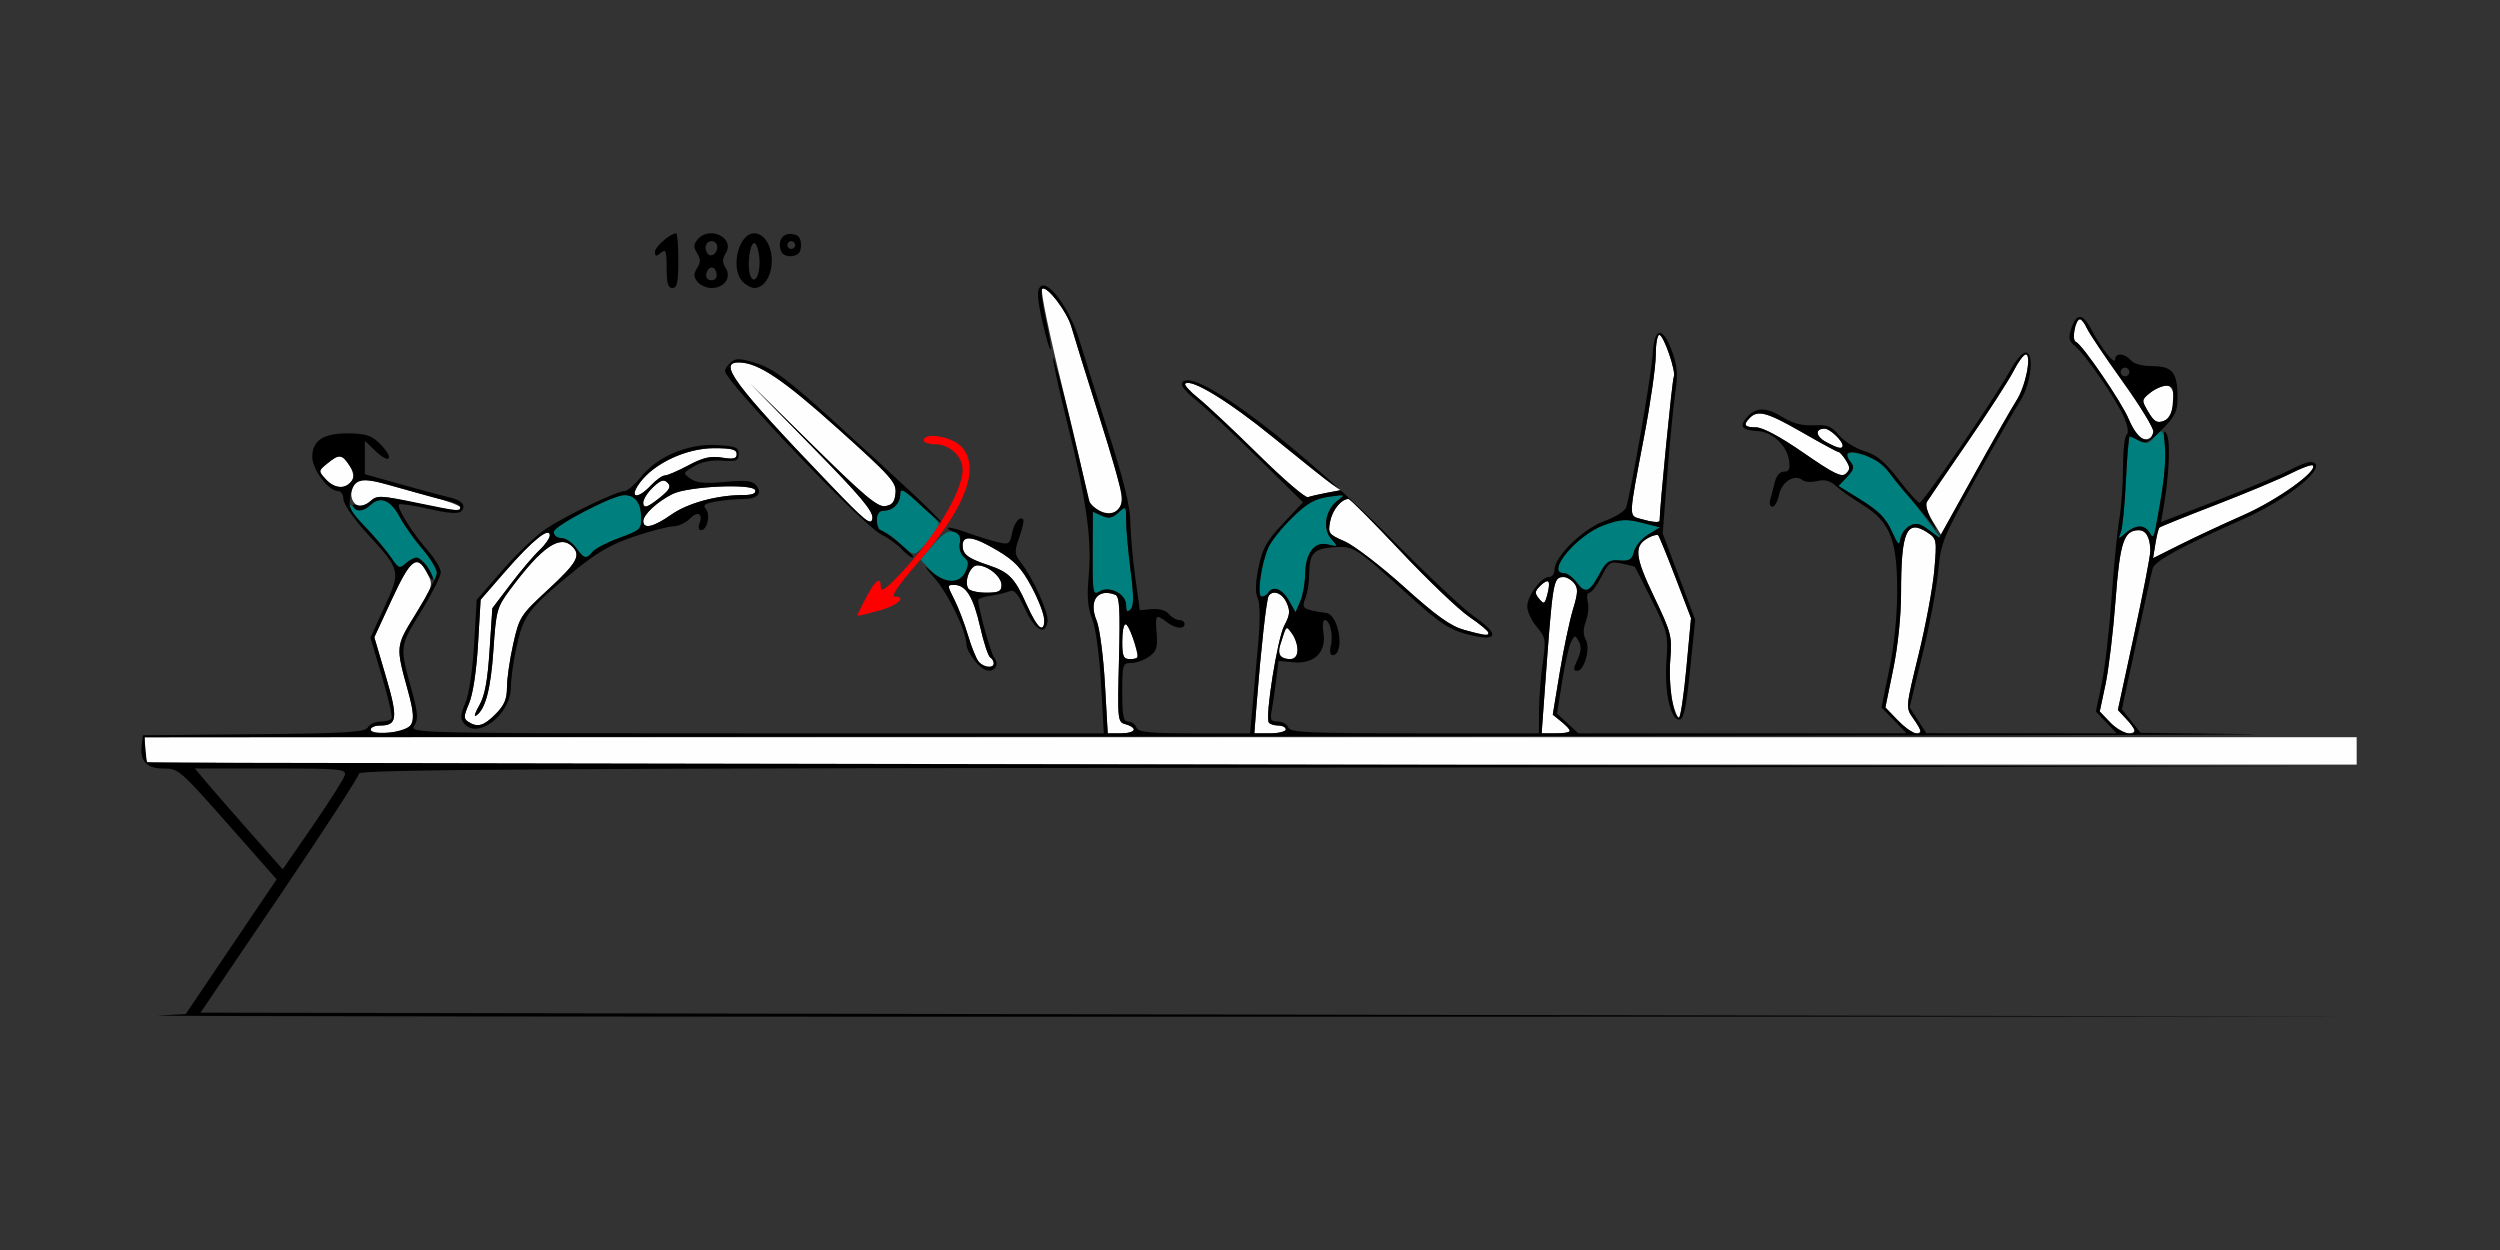 <?xml version="1.0" encoding="UTF-8" standalone="no"?>
<!-- Created with Inkscape (http://www.inkscape.org/) -->

<svg
   xmlns:dc="http://purl.org/dc/elements/1.1/"
   xmlns:cc="http://creativecommons.org/ns#"
   xmlns:rdf="http://www.w3.org/1999/02/22-rdf-syntax-ns#"
   xmlns:svg="http://www.w3.org/2000/svg"
   xmlns="http://www.w3.org/2000/svg"
   xmlns:sodipodi="http://sodipodi.sourceforge.net/DTD/sodipodi-0.dtd"
   xmlns:inkscape="http://www.inkscape.org/namespaces/inkscape"
   id="svg3336"
   version="1.1"
   inkscape:version="0.91 r13725"
   width="600"
   height="300"
   viewBox="0 0 600 300"
   sodipodi:docname="bb750201.svg">
  <rect x="0" y="0" width="600" height="300" fill="#333333" stroke="none"/>
  <defs
     id="defs3340" />
  <sodipodi:namedview
     pagecolor="#ffffff"
     bordercolor="#666666"
     borderopacity="1"
     objecttolerance="10"
     gridtolerance="10"
     guidetolerance="10"
     inkscape:pageopacity="0"
     inkscape:pageshadow="2"
     inkscape:window-width="1640"
     inkscape:window-height="866"
     id="namedview3338"
     showgrid="false"
     inkscape:zoom="1.105372"
     inkscape:cx="305.54314"
     inkscape:cy="81.299179"
     inkscape:window-x="0"
     inkscape:window-y="0"
     inkscape:window-maximized="0"
     inkscape:current-layer="svg3336" />
  <g
     id="g3346"
     transform="translate(19.806,31.623)">
    <path
       style="fill:#fefefe"
       d="m 15.576,151.25 c -0.343,-0.344 -0.623,-1.82 -0.623,-3.281 l 0,-2.656 265.421,0 265.421,0 0,3.281 0,3.281 -264.797,0 c -145.639,0 -265.078,-0.281 -265.421,-0.625 z m 53.583,-7.761 c 0,-0.544 1,-0.989 2.222,-0.989 4.169,0 4.374,-1.707 1.413,-11.776 l -2.767,-9.409 4.208,-9.095 c 4.547,-9.828 6.073,-10.943 8.508,-6.219 1.463,2.837 1.423,2.972 -2.878,9.895 -4.762,7.664 -4.74,7.426 -1.725,18.413 2.186,7.967 1.476,9.48 -4.638,9.882 -2.603,0.171 -4.344,-0.11 -4.344,-0.703 z M 245.369,132.422 c -0.373,-6.574 -1.266,-13.362 -1.983,-15.085 -1.987,-4.771 0.228,-7.853 4.47,-6.22 1.032,0.397 1.205,3.404 0.898,15.527 -0.373,14.688 -0.336,15.046 1.601,15.554 3.071,0.806 2.339,2.176 -1.162,2.176 l -3.144,0 -0.679,-11.953 z m 36.431,4.687 c 1.012,-12.923 2.334,-24.824 2.852,-25.664 0.992,-1.61 3.257,-0.78 4.332,1.587 0.897,1.974 0.796,2.96 -0.559,5.485 -1.619,3.016 -4.626,21.777 -3.725,23.24 0.252,0.408 1.274,0.743 2.272,0.743 0.998,0 1.814,0.422 1.814,0.938 0,0.516 -1.7,0.938 -3.777,0.938 l -3.777,0 0.569,-7.266 z m 69.084,-2.344 c 2.012,-27.692 2.045,-27.891 4.665,-27.891 0.678,0 1.774,0.655 2.436,1.456 0.988,1.194 0.938,2.331 -0.278,6.328 -0.815,2.68 -2.24,9.455 -3.166,15.055 l -1.683,10.183 2.076,1.686 c 2.852,2.316 2.624,2.792 -1.336,2.792 l -3.412,0 0.698,-9.609 z m 84.8,6.503 -3.002,-3.107 1.884,-9.184 c 1.135,-5.534 1.884,-12.823 1.884,-18.339 0,-14.719 1.325,-17.753 6.319,-14.471 2.25,1.479 2.298,1.741 1.663,9.043 -0.36,4.136 -2.057,13.254 -3.771,20.263 -3.105,12.693 -3.11,12.753 -1.328,15.264 2.109,2.972 2.214,3.638 0.571,3.638 -0.67,0 -2.569,-1.398 -4.22,-3.107 z m 50.949,0.486 -2.503,-2.62 1.384,-6.52 c 0.761,-3.586 1.844,-12.638 2.406,-20.114 1.057,-14.059 1.989,-16.875 5.584,-16.875 1.76,0 2.752,1.789 2.771,4.999 0.007,1.118 -1.743,10.16 -3.889,20.093 l -3.901,18.06 2.019,2.156 c 2.463,2.63 2.54,3.442 0.325,3.442 -0.932,0 -2.82,-1.179 -4.197,-2.62 z M 92.583,141.619 c -1.157,-0.734 -1.131,-1.346 0.186,-4.439 0.926,-2.172 1.774,-7.783 2.151,-14.228 l 0.623,-10.641 5.898,-6.784 c 6.401,-7.362 10.708,-10.854 10.708,-8.681 0,0.695 -1.103,2.287 -2.452,3.537 -1.349,1.25 -4.452,4.905 -6.897,8.123 l -4.445,5.85 -0.66,10.087 c -0.478,7.309 -1.153,10.942 -2.45,13.19 -0.985,1.707 -1.366,2.84 -0.848,2.519 2.262,-1.402 3.576,-6.305 4.211,-15.713 0.649,-9.605 0.84,-10.305 3.98,-14.531 7.681,-10.341 12.008,-13.329 14.982,-10.346 2.113,2.119 1.113,3.894 -5.782,10.267 -6.677,6.172 -6.953,6.601 -8.411,13.078 -0.829,3.683 -1.508,8.365 -1.508,10.404 0,2.847 -0.634,4.343 -2.732,6.447 -2.858,2.867 -4.316,3.281 -6.554,1.86 z m 288.939,-4.979 c -0.518,-2.191 -0.725,-6.661 -0.459,-9.933 0.457,-5.623 0.242,-6.453 -3.925,-15.168 -4.64,-9.705 -4.868,-12.197 -1.293,-14.116 1.037,-0.557 2.081,-0.817 2.32,-0.577 0.239,0.239 2.108,4.809 4.155,10.154 l 3.722,9.719 -1.112,11.953 c -0.612,6.574 -1.416,11.953 -1.788,11.953 -0.372,0 -1.1,-1.793 -1.618,-3.984 z m -166.469,-9.489 c -0.585,-0.707 -1.734,-3.555 -2.554,-6.328 -0.82,-2.773 -2.294,-6.624 -3.275,-8.558 -1.735,-3.416 -1.736,-3.516 -0.042,-3.516 2.836,0 4.614,2.867 6.248,10.071 0.846,3.731 1.926,7.024 2.4,7.318 0.474,0.294 0.862,0.931 0.862,1.417 0,1.328 -2.428,1.059 -3.639,-0.404 z m 34.48,-4.808 c 0,-5.177 1.206,-5.447 2.656,-0.594 1.414,4.733 1.401,4.813 -0.787,4.813 -1.592,0 -1.869,-0.625 -1.869,-4.219 z m 37.903,3.366 c -0.289,-0.469 -0.314,-1.524 -0.055,-2.344 1.615,-5.12 1.426,-4.925 2.874,-2.952 1.996,2.72 1.729,6.149 -0.479,6.149 -0.998,0 -2.05,-0.384 -2.339,-0.853 z m 44.226,-6.134 c -3.313,-0.916 -6.689,-3.326 -14.486,-10.34 -5.592,-5.03 -12.005,-9.946 -14.252,-10.925 -3.873,-1.686 -4.055,-1.937 -3.492,-4.81 0.54,-2.756 2.688,-5.375 4.41,-5.375 0.374,0 6.001,5.649 12.504,12.554 6.503,6.905 13.896,13.971 16.429,15.703 6.63,4.533 6.376,5.264 -1.112,3.193 z m -105.079,-6.088 c -2.896,-6.473 -4.196,-7.803 -9.293,-9.505 -4.849,-1.619 -6.075,-2.572 -6.075,-4.722 0,-2.593 2.632,-2.192 8.453,1.288 4.06,2.427 5.712,4.194 8.11,8.672 2.961,5.53 3.917,9.843 2.181,9.843 -0.485,0 -2.005,-2.509 -3.376,-5.575 z m 122.998,-1.398 c -1.105,-1.335 -1.07,-1.778 0.244,-3.096 1.993,-1.999 2.624,-1.27 1.748,2.018 -0.637,2.39 -0.823,2.49 -1.992,1.078 z m -136.996,-2.455 c -1.065,-1.728 0.438,-5.572 2.179,-5.572 2.502,0 5.798,2.695 5.798,4.741 0,1.496 -0.659,1.822 -3.683,1.822 -2.026,0 -3.958,-0.446 -4.294,-0.991 z M 497.488,98.87 c 0.309,-1.913 0.74,-3.655 0.957,-3.873 0.217,-0.218 6.312,-2.679 13.544,-5.469 7.232,-2.79 15.316,-6.174 17.963,-7.52 2.647,-1.346 5.044,-2.215 5.327,-1.932 1.296,1.3 -8.472,8.301 -16.587,11.888 -4.883,2.159 -11.778,5.378 -15.322,7.154 l -6.444,3.229 0.563,-3.478 z m -53.513,-5.508 c -1.177,-1.91 -1.747,-3.835 -1.339,-4.517 0.392,-0.654 4.778,-7.095 9.746,-14.314 4.969,-7.219 9.944,-14.918 11.055,-17.109 1.111,-2.191 2.437,-3.984 2.947,-3.984 1.339,0 0.056,7.494 -1.766,10.312 -0.833,1.289 -5.358,9.228 -10.054,17.642 l -8.539,15.299 -2.051,-3.328 z m -309.396,0.082 c 0,-1.563 3.346,-4.669 7.009,-6.506 3.704,-1.858 19.288,-2.582 19.852,-0.923 0.267,0.788 -0.658,1.172 -2.824,1.172 -6.292,0 -13.32,1.908 -17.289,4.693 -4.279,3.003 -6.748,3.575 -6.748,1.564 z m 44.86,-8.742 C 156.157,60.415 152.288,55.198 157.681,55.363 c 4.606,0.141 10.472,4.088 23.61,15.887 12.792,11.488 14.069,12.916 13.831,15.469 -0.201,2.161 -0.781,2.886 -2.504,3.13 -1.82,0.258 -5.074,-2.476 -17.29,-14.531 l -15.047,-14.849 14.803,15.094 c 11.705,11.935 14.737,15.542 14.486,17.235 -0.274,1.85 -1.649,0.751 -10.13,-8.096 z m 194.393,8.184 c -2.78,-0.805 -2.817,-0.034 0.956,-19.826 1.53,-8.028 2.782,-16.782 2.782,-19.453 0,-2.671 0.387,-4.857 0.859,-4.857 1.053,0 4.141,9.023 3.464,10.121 -0.356,0.577 -3.389,31.418 -3.389,34.457 0,0.56 -1.804,0.389 -4.673,-0.442 z M 243.199,90.416 c -1.142,-0.803 -2.07,-2.174 -2.061,-3.047 0.009,-0.873 -2.594,-12.23 -5.785,-25.238 -3.191,-13.008 -5.479,-23.974 -5.085,-24.369 1.058,-1.062 6.017,5.321 7.08,9.113 0.506,1.805 3.454,11.297 6.551,21.094 5.893,18.639 6.348,20.939 4.512,22.781 -1.492,1.497 -2.718,1.418 -5.213,-0.334 z M 79.071,88.91 c -7.724,-1.644 -8.432,-1.66 -10.012,-0.226 -2.245,2.038 -4.573,1.037 -4.573,-1.965 0,-3.106 2.116,-3.87 6.919,-2.499 2.106,0.601 7.299,2.005 11.539,3.119 4.241,1.114 7.71,2.38 7.71,2.812 0,1.043 -1.715,0.859 -11.583,-1.241 z m 55.508,-0.153 c 0,-0.684 1.057,-2.239 2.349,-3.456 1.844,-1.738 2.593,-1.969 3.485,-1.073 0.892,0.895 0.538,1.63 -1.648,3.423 -3.183,2.609 -4.186,2.874 -4.186,1.107 z M 282.243,77.516 c -5.911,-5.829 -12.406,-11.933 -14.434,-13.563 -2.027,-1.63 -3.454,-3.197 -3.17,-3.482 1.362,-1.366 10.497,4.209 21.195,12.937 6.506,5.307 12.796,10.317 13.979,11.133 l 2.15,1.483 -3.384,0.637 c -1.861,0.35 -3.88,0.821 -4.486,1.046 -0.606,0.225 -5.938,-4.361 -11.85,-10.19 z m -148.423,6.624 c 3.49,-4.656 11.166,-8.203 17.75,-8.203 4.231,0 5.44,0.315 5.44,1.417 0,1.114 -0.754,1.296 -3.528,0.851 -2.738,-0.439 -4.548,-0.022 -8.083,1.864 -2.506,1.336 -5.05,2.43 -5.655,2.43 -0.605,0 -2.087,1.055 -3.295,2.344 -3.374,3.603 -5.442,3.05 -2.629,-0.703 z M 58.331,83.348 c -1.747,-1.936 -1.74,-1.99 0.426,-3.75 2.861,-2.324 3.51,-2.256 5.351,0.563 2.852,4.367 -2.199,7.153 -5.777,3.187 z M 413.084,77.09 c -5.638,-3.9 -9.816,-6.143 -11.449,-6.147 -2.806,-0.006 -3.171,-0.59 -1.449,-2.318 1.918,-1.924 4.192,-1.281 12.613,3.562 4.482,2.578 8.382,4.688 8.665,4.688 0.283,0 1.074,0.897 1.757,1.994 1.033,1.659 1.032,2.193 -0.008,3.178 -1.02,0.966 -2.887,0.052 -10.129,-4.957 z m 5.346,-2.641 C 415.896,73.071 415.728,71.25 418.135,71.25 c 1.22,0 4.295,2.906 4.295,4.058 0,0.947 -1.123,0.706 -4,-0.859 z m 75.298,-1.138 c -0.623,-0.396 -1.807,-2.342 -2.632,-4.323 C 489.361,64.824 479.848,50.918 478.404,50.435 477.332,50.077 478.254,45 479.391,45 c 0.376,0 1.131,0.987 1.679,2.193 0.548,1.206 4.419,6.965 8.602,12.799 4.184,5.833 7.483,11.245 7.332,12.026 -0.332,1.717 -1.738,2.273 -3.276,1.293 z m 2.073,-6.053 c -1.674,-2.842 -1.668,-2.905 0.42,-4.601 1.164,-0.946 2.936,-1.72 3.936,-1.72 2.721,0 2.1,7.45 -0.707,8.484 -1.568,0.577 -2.286,0.152 -3.649,-2.163 z"
       id="path3356"
       inkscape:connector-curvature="0" />
    <path
       style="fill:#007f7f"
       d="m 250.467,113.605 c 0,-2.7 -4.061,-4.752 -6.447,-3.257 -1.52,0.952 -1.632,0.314 -1.591,-9.077 l 0.044,-10.102 2.124,0.971 c 1.677,0.766 2.518,0.613 3.997,-0.73 1.843,-1.673 1.873,-1.643 1.873,1.897 0,1.979 0.479,7.343 1.064,11.922 0.796,6.225 0.796,8.593 0,9.392 -0.796,0.798 -1.064,0.542 -1.064,-1.015 z m 39.062,-1.1 c -1.585,-2.805 -3.85,-3.665 -4.95,-1.88 -0.318,0.516 -1.021,0.938 -1.563,0.938 -1.212,0 -0.203,-7.644 1.547,-11.719 0.664,-1.547 3.253,-4.797 5.752,-7.223 3.581,-3.475 5.436,-4.54 8.75,-5.022 4.025,-0.586 4.119,-0.547 2.177,0.896 -2.945,2.189 -3.722,6.764 -1.564,9.209 1.704,1.93 1.694,1.945 -0.791,1.339 -3.261,-0.795 -5.413,2.091 -5.472,7.338 -0.023,2.077 -0.549,4.938 -1.168,6.359 l -1.126,2.583 -1.592,-2.817 z m 69.067,-4.341 c -0.921,-1.224 -2.285,-2.226 -3.032,-2.226 -4.568,0 3.074,-9.181 9.602,-11.536 3.982,-1.437 5.305,-1.521 9.047,-0.575 l 4.383,1.107 -2.825,1.723 c -1.553,0.948 -3.091,2.786 -3.416,4.086 -0.491,1.963 -1.083,2.325 -3.499,2.138 -2.494,-0.193 -3.178,0.274 -4.808,3.28 -2.399,4.424 -3.366,4.78 -5.454,2.003 z M 83.336,105.442 c -1.413,-3.112 -3.562,-3.85 -5.661,-1.944 -1.594,1.447 -1.841,1.326 -4.157,-2.027 -1.355,-1.961 -4.151,-5.219 -6.215,-7.24 -3.981,-3.9 -4.957,-5.94 -1.935,-4.047 1.497,0.938 2.144,0.841 3.671,-0.545 2.518,-2.286 4.908,-1.318 7.147,2.894 1.018,1.915 3.428,5.318 5.356,7.562 1.928,2.244 3.505,4.898 3.505,5.898 0,2.427 -0.42,2.291 -1.711,-0.552 z m 120.189,-0.208 -2.432,-2.578 3.129,-3.599 c 2.292,-2.636 3.61,-3.446 4.927,-3.026 1.272,0.405 1.679,1.2 1.39,2.718 -0.232,1.219 0.207,2.658 1.016,3.332 1.133,0.943 1.213,1.651 0.392,3.459 -1.432,3.153 -5.292,3.013 -8.422,-0.306 z M 118.414,99.814 C 117.491,98.541 115.914,97.5 114.91,97.5 c -1.033,0 -1.826,-0.637 -1.826,-1.467 0,-1.442 14.249,-8.862 16.96,-8.831 2.521,0.029 3.915,1.764 4.022,5.008 0.106,3.201 -0.068,3.376 -5.192,5.251 -2.916,1.066 -5.821,2.566 -6.455,3.333 -1.54,1.862 -2.031,1.742 -4.005,-0.979 z m 77.862,-0.892 c -1.199,-1.28 -2.954,-2.574 -3.901,-2.876 -2.332,-0.743 -2.366,-5.109 -0.039,-5.109 2.199,0 3.925,-1.79 3.925,-4.07 0,-1.489 0.832,-1.071 4.578,2.297 2.518,2.264 4.621,4.461 4.673,4.883 0.158,1.276 -4.719,7.203 -5.928,7.203 -0.62,0 -2.109,-1.047 -3.308,-2.328 z m 237.908,-3.117 c -1.36,-3.039 -3.126,-4.838 -7.267,-7.402 l -5.471,-3.387 2.03,-2.168 c 1.696,-1.811 1.832,-2.408 0.826,-3.624 -1.797,-2.172 -0.45,-2.781 3.495,-1.581 3.456,1.052 5.829,3.54 15.189,15.929 l 3.267,4.324 -2.921,-2.166 c -2.371,-1.759 -3.282,-1.973 -4.837,-1.138 -1.054,0.566 -2.051,1.974 -2.215,3.128 -0.248,1.743 -0.604,1.417 -2.095,-1.915 z m 55.008,0.288 c 0.399,-1.031 0.949,-6.621 1.223,-12.422 0.274,-5.801 0.677,-10.547 0.897,-10.547 0.219,0 1.289,0.478 2.377,1.062 1.65,0.886 2.245,0.732 3.582,-0.924 1.364,-1.69 1.687,-1.767 2.165,-0.517 0.924,2.415 0.643,7.872 -0.84,16.316 -0.77,4.383 -1.413,8.18 -1.429,8.438 -0.016,0.258 -0.458,-0.27 -0.982,-1.172 -0.524,-0.902 -1.635,-1.641 -2.468,-1.641 -0.834,0 -2.356,0.738 -3.383,1.641 -1.795,1.577 -1.84,1.568 -1.142,-0.234 z"
       id="path3352"
       inkscape:connector-curvature="0" />
    <path
       style="fill:#fe0000"
       d="m 186.161,115.547 c 3.585,-7.504 5.427,-9.616 5.427,-6.221 0,1.067 0.926,0.584 3.145,-1.641 9.047,-9.074 16.482,-21.081 16.482,-26.618 0,-3.158 -3.136,-6.067 -6.542,-6.067 -1.542,0 -2.804,-0.422 -2.804,-0.938 0,-1.984 6.588,-0.977 8.921,1.364 4.896,4.911 1.268,14.715 -10.396,28.099 -4.481,5.142 -6.459,8.037 -5.491,8.037 3.122,0 0.625,2.206 -3.829,3.383 -5.65,1.493 -5.319,1.452 -4.913,0.602 z"
       id="path3350"
       inkscape:connector-curvature="0" />
    <path
       style="fill:#000000"
       d="M 18.224,212.096 24.766,211.752 35.676,195.585 46.587,179.419 36.294,167.756 C 23.124,152.834 23.1,152.812 19.312,152.812 c -3.834,0 -5.535,-1.769 -5.128,-5.334 l 0.301,-2.635 26.607,-0.249 c 22.371,-0.21 26.73,-0.471 27.383,-1.641 0.427,-0.765 1.782,-1.391 3.011,-1.391 1.229,0 2.439,-0.331 2.688,-0.736 0.249,-0.405 -0.791,-4.934 -2.311,-10.064 l -2.765,-9.328 3.383,-7.423 c 3.973,-8.718 3.985,-8.668 -4.463,-17.917 -2.987,-3.27 -5.402,-6.792 -5.402,-7.879 0,-1.081 -0.552,-1.966 -1.227,-1.966 -2.357,0 -6.25,-5.127 -6.25,-8.233 0,-4.018 2.827,-5.768 9.09,-5.623 4.057,0.093 5.312,0.56 7.409,2.756 3.249,3.401 2.062,4.723 -1.321,1.472 l -2.56,-2.461 0,4.009 0,4.009 8.879,2.499 c 4.883,1.375 10.039,2.759 11.457,3.077 3.005,0.673 4.103,2.011 2.758,3.36 -0.642,0.644 -3.132,0.454 -7.7,-0.589 -3.713,-0.847 -6.956,-1.334 -7.207,-1.083 -0.653,0.655 3.295,6.976 6.936,11.106 1.706,1.935 3.102,4.273 3.102,5.195 0,0.922 -2.146,5.174 -4.768,9.449 -5.201,8.479 -5.16,8.107 -2.14,19.112 1.422,5.181 1.527,6.677 0.577,8.203 -1.157,1.858 -0.799,1.866 82.15,1.866 l 83.312,0 -0.676,-11.906 c -0.397,-6.991 -1.272,-13.4 -2.12,-15.525 -1.082,-2.713 -1.29,-5.312 -0.832,-10.383 0.787,-8.713 -0.538,-18.146 -5.141,-36.599 -2.042,-8.185 -3.58,-15.279 -3.418,-15.766 0.162,-0.487 2.129,6.842 4.372,16.287 2.243,9.445 4.219,17.704 4.392,18.353 0.173,0.649 1.364,1.66 2.649,2.247 2.826,1.292 5.195,-0.217 5.193,-3.308 -4.9e-4,-1.097 -2.535,-10.01 -5.632,-19.807 -3.097,-9.797 -6.045,-19.289 -6.551,-21.094 -1.029,-3.673 -6.008,-10.188 -7.014,-9.179 -0.358,0.359 0.034,3.693 0.87,7.408 0.836,3.716 1.343,6.934 1.126,7.151 -0.217,0.218 -1.111,-2.837 -1.987,-6.788 -1.235,-5.57 -1.342,-7.429 -0.475,-8.279 1.889,-1.851 7.165,5.413 9.418,12.967 1.076,3.609 4.243,13.668 7.036,22.353 3.554,11.05 5.1,17.383 5.15,21.094 0.039,2.917 0.565,8.889 1.17,13.272 l 1.099,7.969 2.888,-0.275 c 1.747,-0.166 3.361,0.297 4.085,1.172 0.658,0.795 1.776,1.446 2.484,1.446 0.708,0 1.287,0.422 1.287,0.938 0,1.369 -2.173,1.145 -4.261,-0.439 -2.646,-2.007 -2.795,-1.844 -2.437,2.67 0.272,3.436 -0.027,4.354 -1.837,5.625 -1.189,0.836 -3.12,1.519 -4.291,1.519 -2.026,0 -2.128,0.339 -2.128,7.031 0,5.689 0.273,7.031 1.431,7.031 0.787,0 1.673,0.633 1.969,1.406 0.444,1.159 2.886,1.406 13.915,1.406 l 13.377,0 0.518,-5.859 c 0.285,-3.223 0.901,-10.059 1.369,-15.192 0.547,-5.998 0.523,-10.056 -0.069,-11.358 -0.623,-1.371 -0.556,-3.783 0.207,-7.47 0.934,-4.512 1.944,-6.312 5.898,-10.506 l 4.771,-5.061 -10.712,-10.532 c -5.892,-5.793 -12.605,-12.069 -14.918,-13.948 -3.025,-2.457 -3.921,-3.702 -3.191,-4.435 3.235,-3.249 28.342,15.758 50.855,38.499 7.967,8.048 16.484,16.035 18.925,17.749 6.601,4.635 5.839,6.307 -1.937,4.249 -3.847,-1.018 -6.483,-2.776 -13.009,-8.678 -13.623,-12.32 -13.748,-12.401 -18.554,-12.121 -4.861,0.283 -5.951,1.451 -5.972,6.397 -0.007,1.9 -0.423,4.532 -0.922,5.848 -0.951,2.51 -0.706,2.683 5.035,3.551 3.122,0.472 4.498,10.115 1.444,10.115 -0.523,0 -0.684,-1.003 -0.365,-2.276 0.637,-2.547 -0.227,-6.161 -1.473,-6.161 -0.447,0 -0.582,1.429 -0.299,3.176 0.734,4.539 -2.269,7.445 -7.205,6.973 l -3.591,-0.343 -0.575,4.707 c -0.316,2.589 -0.796,5.867 -1.067,7.285 -0.411,2.154 -0.168,2.578 1.481,2.578 1.085,0 2.215,0.633 2.511,1.406 0.463,1.209 4.712,1.406 30.345,1.406 l 29.807,0 0.019,-5.391 c 0.01,-2.965 0.409,-8.098 0.886,-11.407 0.815,-5.659 0.731,-6.179 -1.421,-8.744 -1.258,-1.5 -2.288,-3.693 -2.288,-4.873 0,-2.56 3.326,-7.086 5.208,-7.086 0.734,0 1.334,-0.784 1.334,-1.743 0,-3.157 6.859,-9.851 11.991,-11.702 2.616,-0.944 4.964,-2.418 5.217,-3.276 1.308,-4.439 6.124,-32.259 6.356,-36.716 0.344,-6.602 2.355,-6.936 4.638,-0.77 1.3,3.512 1.46,5.475 0.804,9.844 -0.451,3.002 -1.32,11.855 -1.931,19.674 l -1.112,14.217 3.907,10.371 3.907,10.371 -1.233,11.975 c -0.962,9.342 -1.535,11.975 -2.605,11.975 -2.128,0 -3.587,-6.709 -3.064,-14.081 0.447,-6.294 0.294,-6.928 -3.498,-14.531 -2.181,-4.373 -4.022,-8.006 -4.091,-8.075 -0.069,-0.069 -1.469,-0.414 -3.111,-0.766 -2.787,-0.599 -3.116,-0.387 -4.926,3.172 -1.067,2.097 -2.359,3.813 -2.873,3.813 -0.513,0 -0.692,0.966 -0.396,2.146 0.295,1.18 0.093,3.317 -0.45,4.749 -0.698,1.842 -0.691,3.158 0.026,4.502 1.076,2.017 -0.42,7.354 -2.061,7.354 -1.062,0 -1.036,-0.377 0.217,-3.135 0.7,-1.541 0.737,-2.826 0.113,-3.944 -0.874,-1.567 -0.976,-1.56 -1.849,0.132 -0.508,0.985 -1.474,5.259 -2.146,9.499 l -1.223,7.709 2.549,2.37 2.549,2.37 39.388,0 39.388,0 -3.002,-3.107 -3.002,-3.107 1.884,-9.184 c 1.179,-5.746 1.884,-12.821 1.884,-18.9 0,-12.158 -1.752,-16.503 -8.279,-20.531 -2.386,-1.472 -5.261,-3.501 -6.389,-4.508 -1.471,-1.313 -2.751,-1.655 -4.529,-1.207 -1.363,0.343 -2.963,0.232 -3.556,-0.246 -1.875,-1.512 -4.982,0.444 -5.596,3.522 C 406.848,88.699 406.129,90 405.568,90 c -0.562,0 -0.802,-0.738 -0.535,-1.641 0.267,-0.902 0.762,-2.801 1.099,-4.219 0.374,-1.574 1.239,-2.578 2.219,-2.578 1.243,0 1.515,-0.619 1.205,-2.739 -0.522,-3.566 -4.034,-6.813 -7.562,-6.991 -3.791,-0.191 -4.488,-1.149 -2.466,-3.39 2.186,-2.423 4.59,-2.378 8.687,0.162 2.254,1.397 4.541,1.978 7.239,1.838 3.308,-0.172 4.302,0.22 6.161,2.43 1.219,1.449 3.934,3.149 6.032,3.778 2.93,0.878 4.826,2.45 8.177,6.777 2.399,3.099 4.678,5.625 5.064,5.614 0.873,-0.025 18.545,-25.833 21.734,-31.739 1.287,-2.384 2.969,-4.334 3.738,-4.334 2.154,0 1.259,7.733 -1.357,11.719 -1.184,1.805 -5.936,10.086 -10.56,18.404 -7.995,14.382 -8.441,15.483 -9.095,22.488 -0.378,4.051 -2.074,13.03 -3.767,19.953 l -3.079,12.587 2.011,3.116 2.011,3.116 22.838,0.012 22.838,0.012 -2.503,-2.62 -2.503,-2.62 1.386,-6.52 c 0.762,-3.586 1.833,-12.848 2.38,-20.583 0.546,-7.734 1.391,-16.355 1.876,-19.157 0.485,-2.802 0.882,-8.367 0.882,-12.367 0,-4 0.395,-7.518 0.878,-7.817 0.517,-0.321 0.285,-1.969 -0.564,-4.008 -1.729,-4.151 -9.248,-15.109 -11.815,-17.218 -1.498,-1.231 -1.67,-1.985 -0.947,-4.16 1.292,-3.889 2.759,-3.825 4.89,0.212 2.413,4.573 5.642,8.613 5.669,7.093 0.029,-1.617 2.347,-1.472 3.759,0.234 0.707,0.855 2.755,1.406 5.222,1.406 4.773,0 5.993,1.537 5.993,7.549 0,3.317 -0.569,4.493 -3.688,7.622 -3.118,3.127 -3.976,3.545 -5.546,2.702 -1.022,-0.549 -2.037,-0.997 -2.256,-0.997 -0.219,0 -0.623,4.746 -0.897,10.547 -0.274,5.801 -0.825,11.391 -1.223,12.422 -0.697,1.803 -0.653,1.812 1.142,0.234 2.353,-2.067 4.644,-2.098 5.771,-0.077 0.728,1.305 0.964,1.111 1.425,-1.172 1.867,-9.232 2.63,-16.113 2.207,-19.883 -0.367,-3.27 -0.251,-3.895 0.48,-2.584 0.93,1.667 0.565,9.953 -0.774,17.581 l -0.61,3.474 13.152,-5.074 c 7.234,-2.791 15.327,-6.18 17.986,-7.532 3.486,-1.772 5.118,-2.173 5.852,-1.436 1.819,1.825 -7.399,8.967 -17.133,13.274 -14.766,6.533 -21.329,10.093 -21.839,11.844 -0.267,0.915 -2.041,8.908 -3.943,17.76 l -3.458,16.096 2.237,2.827 2.237,2.827 26.168,0.312 c 14.393,0.171 -93.403,0.41 -239.545,0.531 l -265.713,0.219 0.293,3.047 0.293,3.047 265.421,0.471 265.421,0.471 -239.953,0.232 c -194.74,0.188 -239.953,0.459 -239.953,1.437 0,0.663 -8.558,13.846 -19.018,29.297 l -19.018,28.092 258.971,0.471 258.971,0.471 -267.29,0.046 C 131.963,212.419 14.626,212.285 18.224,212.096 Z M 62.929,154.453 c 0.415,-1.522 -0.872,-1.641 -17.758,-1.641 l -18.205,0 2.638,3.154 c 1.451,1.734 6.195,7.18 10.542,12.1 l 7.904,8.947 7.215,-10.46 c 3.968,-5.753 7.417,-11.198 7.663,-12.1 z m 15.934,-12.174 c 0.763,-1.22 0.582,-3.214 -0.723,-7.969 -3.021,-11.01 -3.063,-10.637 2.139,-19.116 2.622,-4.274 4.768,-8.502 4.768,-9.394 0,-0.893 -1.577,-3.459 -3.505,-5.703 -1.928,-2.244 -4.338,-5.647 -5.356,-7.562 -2.17,-4.082 -4.632,-5.178 -6.934,-3.087 -1.875,1.702 -3.462,1.911 -4.292,0.564 -0.33,-0.536 0.055,-0.686 0.914,-0.355 0.817,0.314 2.259,-0.131 3.205,-0.989 1.607,-1.459 2.336,-1.435 11.093,0.355 10.836,2.215 10.482,2.18 10.482,1.053 0,-0.475 -1.367,-1.14 -3.037,-1.478 -1.671,-0.338 -6.543,-1.662 -10.828,-2.942 -9.864,-2.946 -11.566,-2.738 -12.429,1.519 -0.608,2.997 -0.296,3.657 3.766,7.969 2.435,2.585 5.193,5.874 6.129,7.309 1.547,2.373 1.843,2.479 3.283,1.172 0.87,-0.79 2.051,-1.436 2.624,-1.436 1.178,0 3.971,3.662 3.914,5.13 -0.021,0.53 -0.665,-0.197 -1.432,-1.615 -2.368,-4.378 -3.925,-3.171 -8.408,6.517 l -4.208,9.095 2.767,9.409 C 75.755,140.793 75.55,142.5 71.381,142.5 c -1.222,0 -2.222,0.445 -2.222,0.989 0,1.7 8.552,0.633 9.704,-1.21 z m 173.473,1.268 c 0,-0.455 -0.892,-1.062 -1.982,-1.348 -1.937,-0.508 -1.974,-0.867 -1.601,-15.554 0.308,-12.123 0.134,-15.13 -0.898,-15.527 -4.242,-1.633 -6.457,1.449 -4.47,6.22 0.717,1.723 1.61,8.511 1.983,15.085 l 0.679,11.953 3.144,0 c 1.729,0 3.144,-0.373 3.144,-0.828 z m 36.449,-0.109 c 0,-0.516 -0.816,-0.938 -1.814,-0.938 -0.998,0 -2.02,-0.334 -2.272,-0.743 -0.901,-1.463 2.106,-20.224 3.725,-23.24 1.356,-2.525 1.456,-3.511 0.559,-5.485 -1.075,-2.367 -3.34,-3.197 -4.332,-1.587 -0.518,0.841 -1.841,12.741 -2.852,25.664 l -0.569,7.266 3.777,0 c 2.078,0 3.777,-0.422 3.777,-0.938 z m 68.224,0.385 c 0,-0.304 -0.934,-1.312 -2.076,-2.239 l -2.076,-1.686 1.683,-10.183 c 0.926,-5.6 2.35,-12.375 3.166,-15.055 1.216,-3.997 1.266,-5.134 0.278,-6.328 -0.662,-0.801 -1.759,-1.456 -2.436,-1.456 -2.62,0 -2.653,0.199 -4.665,27.891 l -0.698,9.609 3.412,0 c 1.877,0 3.412,-0.249 3.412,-0.553 z m 84.112,-0.006 c 0,-0.307 -0.805,-1.693 -1.789,-3.079 -1.782,-2.511 -1.777,-2.571 1.328,-15.264 1.714,-7.009 3.411,-16.127 3.771,-20.263 0.635,-7.302 0.587,-7.564 -1.663,-9.043 -4.994,-3.282 -6.319,-0.248 -6.319,14.471 0,5.516 -0.749,12.805 -1.884,18.339 l -1.884,9.184 3.002,3.107 c 2.679,2.773 5.439,4.066 5.439,2.548 z m 51.402,-0.084 c 0,-0.353 -0.909,-1.613 -2.019,-2.799 l -2.019,-2.156 3.901,-18.06 c 2.146,-9.933 3.895,-18.975 3.889,-20.093 -0.02,-3.21 -1.011,-4.998 -2.771,-4.998 -3.595,0 -4.527,2.816 -5.584,16.875 -0.562,7.477 -1.645,16.528 -2.406,20.114 l -1.384,6.52 2.503,2.62 c 2.262,2.369 5.891,3.587 5.891,1.978 z m -107.595,-15.06 1.112,-11.953 -3.722,-9.719 c -2.047,-5.345 -3.917,-9.915 -4.155,-10.154 -0.239,-0.239 -1.282,0.021 -2.32,0.577 -3.575,1.919 -3.347,4.411 1.293,14.116 4.167,8.716 4.382,9.545 3.925,15.168 -0.473,5.82 0.736,13.917 2.078,13.917 0.372,0 1.176,-5.379 1.788,-11.953 z m -131.657,-2.704 c 0,-1.781 -2.281,-7.843 -2.952,-7.843 -0.433,0 -0.787,1.898 -0.787,4.219 0,3.594 0.277,4.219 1.869,4.219 1.028,0 1.869,-0.267 1.869,-0.594 z m 38.318,-1.57 c 0,-1.191 -0.601,-2.983 -1.335,-3.984 -1.448,-1.973 -1.258,-2.168 -2.874,2.952 -0.642,2.036 0.227,3.197 2.395,3.197 1.272,0 1.814,-0.647 1.814,-2.165 z m 45.793,-4.164 c -9.4e-4,-0.387 -2.074,-2.12 -4.607,-3.852 -2.533,-1.732 -9.926,-8.798 -16.429,-15.703 C 309.842,93.774 304.215,88.125 303.841,88.125 c -1.721,0 -3.87,2.619 -4.41,5.375 -0.563,2.874 -0.381,3.124 3.492,4.81 2.247,0.978 8.661,5.894 14.252,10.925 7.797,7.014 11.173,9.424 14.486,10.34 5.375,1.487 5.722,1.527 5.72,0.659 z m -85.85,-15.006 c -0.585,-4.578 -1.064,-9.943 -1.064,-11.922 0,-3.54 -0.03,-3.571 -1.873,-1.897 -1.479,1.342 -2.32,1.496 -3.997,0.73 l -2.124,-0.971 -0.044,10.102 c -0.041,9.391 0.071,10.03 1.591,9.077 2.385,-1.494 6.447,0.558 6.447,3.257 0,1.558 0.268,1.813 1.064,1.015 0.796,-0.798 0.796,-3.166 0,-9.392 z m 41.884,1.152 c 0.059,-5.246 2.211,-8.133 5.472,-7.338 2.485,0.606 2.494,0.59 0.791,-1.339 -2.158,-2.445 -1.381,-7.02 1.564,-9.209 1.942,-1.443 1.848,-1.482 -2.177,-0.896 -3.314,0.482 -5.169,1.547 -8.75,5.022 -2.499,2.426 -5.088,5.676 -5.752,7.223 -1.75,4.075 -2.759,11.719 -1.547,11.719 0.542,0 1.245,-0.422 1.563,-0.938 1.1,-1.785 3.365,-0.925 4.95,1.88 l 1.592,2.817 1.126,-2.583 c 0.619,-1.421 1.145,-4.282 1.168,-6.359 z m 58.4,1.535 c -0.252,-0.253 -1.148,0.232 -1.992,1.078 -1.314,1.318 -1.349,1.76 -0.244,3.096 1.169,1.413 1.354,1.312 1.992,-1.078 0.386,-1.45 0.496,-2.843 0.244,-3.096 z m 12.234,-1.755 c 1.63,-3.006 2.314,-3.473 4.808,-3.28 2.416,0.187 3.008,-0.175 3.499,-2.138 0.325,-1.3 1.862,-3.138 3.416,-4.086 l 2.825,-1.723 -4.383,-1.107 c -3.742,-0.945 -5.065,-0.861 -9.047,0.575 -6.529,2.355 -14.17,11.536 -9.602,11.536 0.747,0 2.112,1.002 3.032,2.226 2.088,2.777 3.055,2.421 5.454,-2.003 z M 518.692,91.965 c 8.115,-3.587 17.883,-10.588 16.587,-11.888 -0.282,-0.283 -2.679,0.586 -5.327,1.932 -2.647,1.346 -10.731,4.73 -17.963,7.52 -7.232,2.79 -13.327,5.251 -13.544,5.469 -0.217,0.218 -0.647,1.96 -0.957,3.873 l -0.563,3.478 6.444,-3.229 c 3.544,-1.776 10.439,-4.995 15.322,-7.154 z m -80.196,2.628 c 1.537,-0.825 2.43,-0.647 4.515,0.899 l 2.599,1.927 8.145,-14.725 c 4.48,-8.099 9.099,-16.201 10.267,-18.006 2.295,-3.548 3.914,-11.25 2.366,-11.25 -0.51,0 -1.836,1.793 -2.947,3.984 -1.111,2.191 -6.086,9.891 -11.055,17.109 -4.969,7.219 -9.355,13.66 -9.746,14.314 -0.404,0.675 0.148,2.702 1.277,4.688 1.238,2.177 1.351,2.622 0.299,1.178 -0.929,-1.276 -3.475,-4.347 -5.657,-6.823 -2.182,-2.476 -4.647,-5.542 -5.477,-6.813 -1.483,-2.27 -8.221,-5.072 -9.386,-3.903 -0.327,0.328 -0.052,1.252 0.61,2.053 1.006,1.216 0.87,1.814 -0.826,3.624 l -2.03,2.168 5.471,3.387 c 4.141,2.564 5.907,4.363 7.267,7.402 1.491,3.332 1.847,3.658 2.095,1.915 0.164,-1.155 1.161,-2.563 2.215,-3.128 z m -59.99,-1.264 c 0,-3.039 3.033,-33.88 3.389,-34.457 0.677,-1.098 -2.412,-10.121 -3.464,-10.121 -0.473,0 -0.859,2.186 -0.859,4.857 0,2.671 -1.252,11.425 -2.782,19.453 -3.773,19.792 -3.736,19.021 -0.956,19.826 2.869,0.831 4.673,1.002 4.673,0.442 z m -79.926,-6.668 3.384,-0.637 -2.15,-1.483 c -1.182,-0.816 -7.473,-5.825 -13.979,-11.133 -10.699,-8.728 -19.833,-14.303 -21.195,-12.937 -0.284,0.285 1.142,1.852 3.17,3.482 2.027,1.63 8.523,7.734 14.434,13.563 5.911,5.829 11.243,10.415 11.85,10.19 0.606,-0.225 2.625,-0.696 4.486,-1.046 z M 64.482,83.911 c 0.934,-1.129 0.862,-1.857 -0.374,-3.75 -1.841,-2.819 -2.49,-2.887 -5.351,-0.563 -2.166,1.76 -2.173,1.814 -0.426,3.75 2.081,2.306 4.524,2.53 6.152,0.563 z M 423.222,78.869 c -0.683,-1.097 -1.473,-1.994 -1.757,-1.994 -0.283,0 -4.183,-2.109 -8.665,-4.688 -8.421,-4.844 -10.695,-5.486 -12.613,-3.562 -1.722,1.728 -1.357,2.312 1.449,2.318 1.632,0.004 5.81,2.247 11.449,6.147 7.242,5.009 9.109,5.923 10.129,4.957 1.04,-0.986 1.042,-1.519 0.008,-3.178 z m -0.792,-3.561 c 0,-1.152 -3.076,-4.058 -4.295,-4.058 -2.406,0 -2.238,1.821 0.296,3.199 2.877,1.565 4,1.806 4,0.859 z m 74.574,-3.29 C 497.155,71.236 493.856,65.825 489.672,59.991 485.489,54.158 481.618,48.399 481.07,47.193 480.522,45.987 479.766,45 479.391,45 c -1.137,0 -2.058,5.077 -0.987,5.435 1.445,0.483 10.957,14.389 12.692,18.554 2.084,5.003 5.216,6.608 5.908,3.029 z m 4.685,-7.198 c 0.246,-3.321 0.024,-3.882 -1.532,-3.882 -1.001,0 -2.772,0.774 -3.936,1.72 -2.088,1.696 -2.094,1.759 -0.42,4.601 1.363,2.315 2.081,2.74 3.649,2.163 1.473,-0.542 2.023,-1.672 2.239,-4.601 z m -10.617,-7.713 c -0.301,-0.488 -0.945,-0.641 -1.432,-0.339 -0.487,0.302 -0.639,0.948 -0.338,1.437 0.301,0.488 0.945,0.641 1.432,0.339 0.487,-0.302 0.639,-0.948 0.338,-1.437 z M 91.571,142.01 c -0.959,-1.16 -0.902,-2.084 0.305,-4.922 0.879,-2.066 1.741,-7.844 2.11,-14.136 l 0.623,-10.641 6.03,-6.935 c 3.316,-3.814 7.925,-8.244 10.242,-9.843 4.602,-3.176 17.231,-9.283 19.198,-9.283 0.676,-1.6e-5 2.444,-1.526 3.927,-3.392 3.91,-4.916 11.231,-8.028 18.052,-7.672 4.702,0.245 5.419,0.531 5.419,2.158 0,1.626 -0.525,1.836 -3.957,1.579 -2.551,-0.191 -4.944,0.288 -6.732,1.348 -2.74,1.624 -2.751,1.662 -0.847,2.999 1.452,1.02 3.492,1.209 8.257,0.765 4.933,-0.46 6.577,-0.29 7.455,0.771 1.623,1.961 0.376,3.317 -3.062,3.329 -1.64,0.006 -4.564,0.273 -6.498,0.593 -2.774,0.46 -3.3,0.844 -2.493,1.82 1.158,1.4 0.316,5.077 -1.163,5.077 -0.534,0 -0.715,-0.671 -0.401,-1.491 0.958,-2.504 -0.332,-3.235 -2.274,-1.287 -1.009,1.012 -2.78,1.841 -3.935,1.841 -1.155,0 -5.362,1.09 -9.349,2.422 -5.578,1.864 -8.917,3.782 -14.489,8.325 -10.794,8.802 -12.051,10.421 -13.717,17.67 -0.807,3.512 -1.467,8.09 -1.467,10.172 0,6.529 -7.946,12.706 -11.233,8.733 z m 7.566,-2.25 c 2.098,-2.105 2.732,-3.6 2.732,-6.447 0,-2.039 0.678,-6.721 1.508,-10.404 1.458,-6.477 1.734,-6.906 8.411,-13.078 6.895,-6.373 7.895,-8.148 5.782,-10.267 -2.974,-2.983 -7.301,0.005 -14.982,10.346 -3.139,4.226 -3.331,4.926 -3.98,14.531 -0.635,9.408 -1.95,14.311 -4.211,15.713 -0.519,0.321 -0.137,-0.812 0.848,-2.519 1.297,-2.248 1.972,-5.881 2.45,-13.19 l 0.66,-10.087 4.445,-5.85 c 2.445,-3.218 5.548,-6.873 6.897,-8.123 1.349,-1.25 2.452,-2.842 2.452,-3.537 0,-2.173 -4.307,1.319 -10.708,8.681 l -5.898,6.784 -0.623,10.641 c -0.377,6.445 -1.226,12.056 -2.151,14.228 -1.318,3.092 -1.343,3.704 -0.186,4.439 2.239,1.421 3.696,1.007 6.554,-1.86 z m 23.283,-38.966 c 0.634,-0.767 3.539,-2.267 6.455,-3.333 5.124,-1.874 5.298,-2.05 5.192,-5.251 -0.107,-3.244 -1.501,-4.979 -4.022,-5.008 -2.711,-0.031 -16.96,7.389 -16.96,8.831 0,0.83 0.792,1.467 1.826,1.467 1.004,0 2.581,1.041 3.505,2.314 1.974,2.721 2.465,2.841 4.005,0.979 z m 18.908,-8.913 c 3.969,-2.785 10.997,-4.693 17.289,-4.693 2.166,0 3.091,-0.384 2.824,-1.172 -0.563,-1.659 -16.147,-0.935 -19.852,0.923 -3.664,1.837 -7.009,4.943 -7.009,6.506 0,2.011 2.47,1.439 6.748,-1.564 z m -2.562,-4.231 c 2.186,-1.792 2.54,-2.527 1.648,-3.423 -0.892,-0.895 -1.641,-0.665 -3.485,1.073 -2.229,2.1 -3.161,4.738 -1.648,4.665 0.386,-0.019 1.954,-1.061 3.485,-2.316 z m -2.317,-2.806 c 1.207,-1.289 2.69,-2.344 3.295,-2.344 0.605,0 3.15,-1.093 5.655,-2.43 3.535,-1.886 5.346,-2.303 8.083,-1.864 2.774,0.445 3.528,0.263 3.528,-0.851 0,-1.102 -1.209,-1.417 -5.44,-1.417 -6.584,0 -14.26,3.548 -17.75,8.203 -2.813,3.753 -0.745,4.306 2.629,0.703 z m 77.638,42.061 c -1.065,-1.359 -1.937,-3.03 -1.937,-3.715 0,-3.266 -4.388,-12.39 -7.809,-16.239 -2.286,-2.572 -2.684,-3.26 -0.991,-1.717 3.581,3.265 7.195,3.393 8.598,0.306 0.821,-1.808 0.741,-2.515 -0.392,-3.459 -0.809,-0.674 -1.248,-2.113 -1.016,-3.332 0.29,-1.52 -0.118,-2.313 -1.397,-2.721 -0.993,-0.316 -1.63,-0.752 -1.414,-0.968 0.216,-0.216 2.245,0.288 4.51,1.121 2.265,0.833 5.503,1.852 7.196,2.264 2.885,0.703 3.113,0.578 3.625,-1.993 0.525,-2.632 1.841,-4.288 2.714,-3.412 0.228,0.229 -0.194,2.147 -0.937,4.262 -1.235,3.511 -1.206,4.033 0.331,6.006 2.977,3.819 6.728,12.097 6.43,14.191 -0.507,3.569 -3.012,2.206 -5.371,-2.922 -1.723,-3.745 -2.635,-4.797 -3.738,-4.31 -0.803,0.354 -2.826,0.837 -4.497,1.073 -1.671,0.236 -3.031,0.699 -3.024,1.029 0.049,2.124 3.025,12.88 3.835,13.859 0.542,0.655 0.714,1.631 0.382,2.17 -1.034,1.679 -3.082,1.079 -5.098,-1.492 z m 4.605,0.651 c 0,-0.485 -0.388,-1.123 -0.862,-1.417 -0.474,-0.294 -1.554,-3.587 -2.4,-7.318 -1.634,-7.205 -3.412,-10.071 -6.248,-10.071 -1.694,0 -1.693,0.1 0.042,3.516 0.982,1.934 2.456,5.785 3.275,8.558 0.82,2.773 1.969,5.621 2.554,6.328 1.21,1.463 3.639,1.732 3.639,0.404 z m 12.123,-10.602 c -0.015,-1.16 -1.381,-4.64 -3.037,-7.733 -2.398,-4.478 -4.05,-6.245 -8.11,-8.672 -5.821,-3.479 -8.453,-3.881 -8.453,-1.288 0,2.15 1.226,3.103 6.075,4.722 5.097,1.702 6.397,3.031 9.293,9.505 2.575,5.755 4.278,7.15 4.232,3.466 z m -10.254,-8.15 c 0,-2.046 -3.296,-4.741 -5.798,-4.741 -1.741,0 -3.244,3.843 -2.179,5.572 0.336,0.545 2.268,0.991 4.294,0.991 3.024,0 3.683,-0.326 3.683,-1.822 z m -23.921,-8.59 c -0.979,-1.086 -3.265,-2.735 -5.08,-3.664 -4.524,-2.316 -37.354,-36.697 -37.354,-39.119 0,-0.522 0.653,-1.493 1.451,-2.158 1.192,-0.993 2.317,-0.927 6.308,0.368 3.923,1.273 7.465,3.94 18.409,13.86 16.957,15.372 26.359,24.25 25.678,24.25 -0.289,0 -2.61,-1.956 -5.158,-4.347 -3.714,-3.485 -4.633,-3.987 -4.633,-2.531 0,2.276 -1.728,4.066 -3.925,4.066 -1.171,0 -1.682,0.712 -1.682,2.344 0,1.289 0.381,2.344 0.846,2.344 0.465,0 2.608,1.477 4.761,3.281 2.153,1.805 3.52,3.281 3.037,3.281 -0.483,0 -1.679,-0.889 -2.659,-1.975 z M 175.083,75.563 160.28,60.469 175.328,75.318 c 12.216,12.055 15.469,14.789 17.29,14.531 1.723,-0.244 2.303,-0.969 2.504,-3.13 0.238,-2.553 -1.039,-3.981 -13.831,-15.469 -13.138,-11.798 -19.004,-15.745 -23.61,-15.887 -5.393,-0.165 -1.523,5.052 21.758,29.339 8.481,8.847 9.856,9.946 10.13,8.096 0.251,-1.693 -2.781,-5.3 -14.486,-17.235 z M 140.187,32.698 c 0,-4.162 -0.187,-4.647 -1.402,-3.635 -1.141,0.95 -1.402,0.904 -1.402,-0.246 0,-1.228 3.696,-4.441 5.107,-4.441 0.275,0 0.5,2.953 0.5,6.562 0,5.208 -0.289,6.562 -1.402,6.562 -1.064,0 -1.402,-1.159 -1.402,-4.802 z m 7.414,3.32 c -0.966,-1.167 -0.988,-1.865 -0.107,-3.281 0.87,-1.398 0.87,-2.2 0,-3.598 -0.882,-1.416 -0.859,-2.114 0.107,-3.281 2.836,-3.428 9.071,-0.408 6.775,3.281 -0.87,1.398 -0.87,2.2 0,3.598 1.426,2.291 -0.36,4.764 -3.441,4.764 -1.159,0 -2.659,-0.667 -3.334,-1.482 z m 4.558,-2.033 c -0.379,-1.976 -2.038,-1.852 -2.461,0.185 -0.176,0.849 0.339,1.456 1.237,1.456 0.963,0 1.421,-0.614 1.224,-1.641 z m 0.178,-6.383 c 0,-0.743 -0.631,-1.351 -1.402,-1.351 -1.408,0 -1.921,1.979 -0.804,3.1 0.872,0.875 2.206,-0.182 2.206,-1.749 z m 6.142,8.426 C 155.374,32.913 157.38,24.375 161.215,24.375 c 2.349,0 4.206,2.897 4.206,6.562 0,3.665 -1.857,6.562 -4.206,6.562 -0.698,0 -1.929,-0.663 -2.737,-1.473 z m 3.969,-5.669 c -0.164,-2.002 -0.718,-3.639 -1.232,-3.639 -1.092,0 -1.792,5.596 -0.97,7.746 1,2.614 2.519,-0.22 2.202,-4.107 z m 5.206,-1.698 c -0.931,-2.433 0.374,-4.443 2.67,-4.116 1.545,0.22 2.107,0.926 2.107,2.644 0,1.718 -0.562,2.424 -2.107,2.644 -1.264,0.18 -2.332,-0.289 -2.67,-1.172 z m 3.375,-1.472 c 0,-0.516 -0.421,-0.938 -0.935,-0.938 -0.514,0 -0.935,0.422 -0.935,0.938 0,0.516 0.421,0.938 0.935,0.938 0.514,0 0.935,-0.422 0.935,-0.938 z"
       id="path3348"
       inkscape:connector-curvature="0" />
  </g>
</svg>
